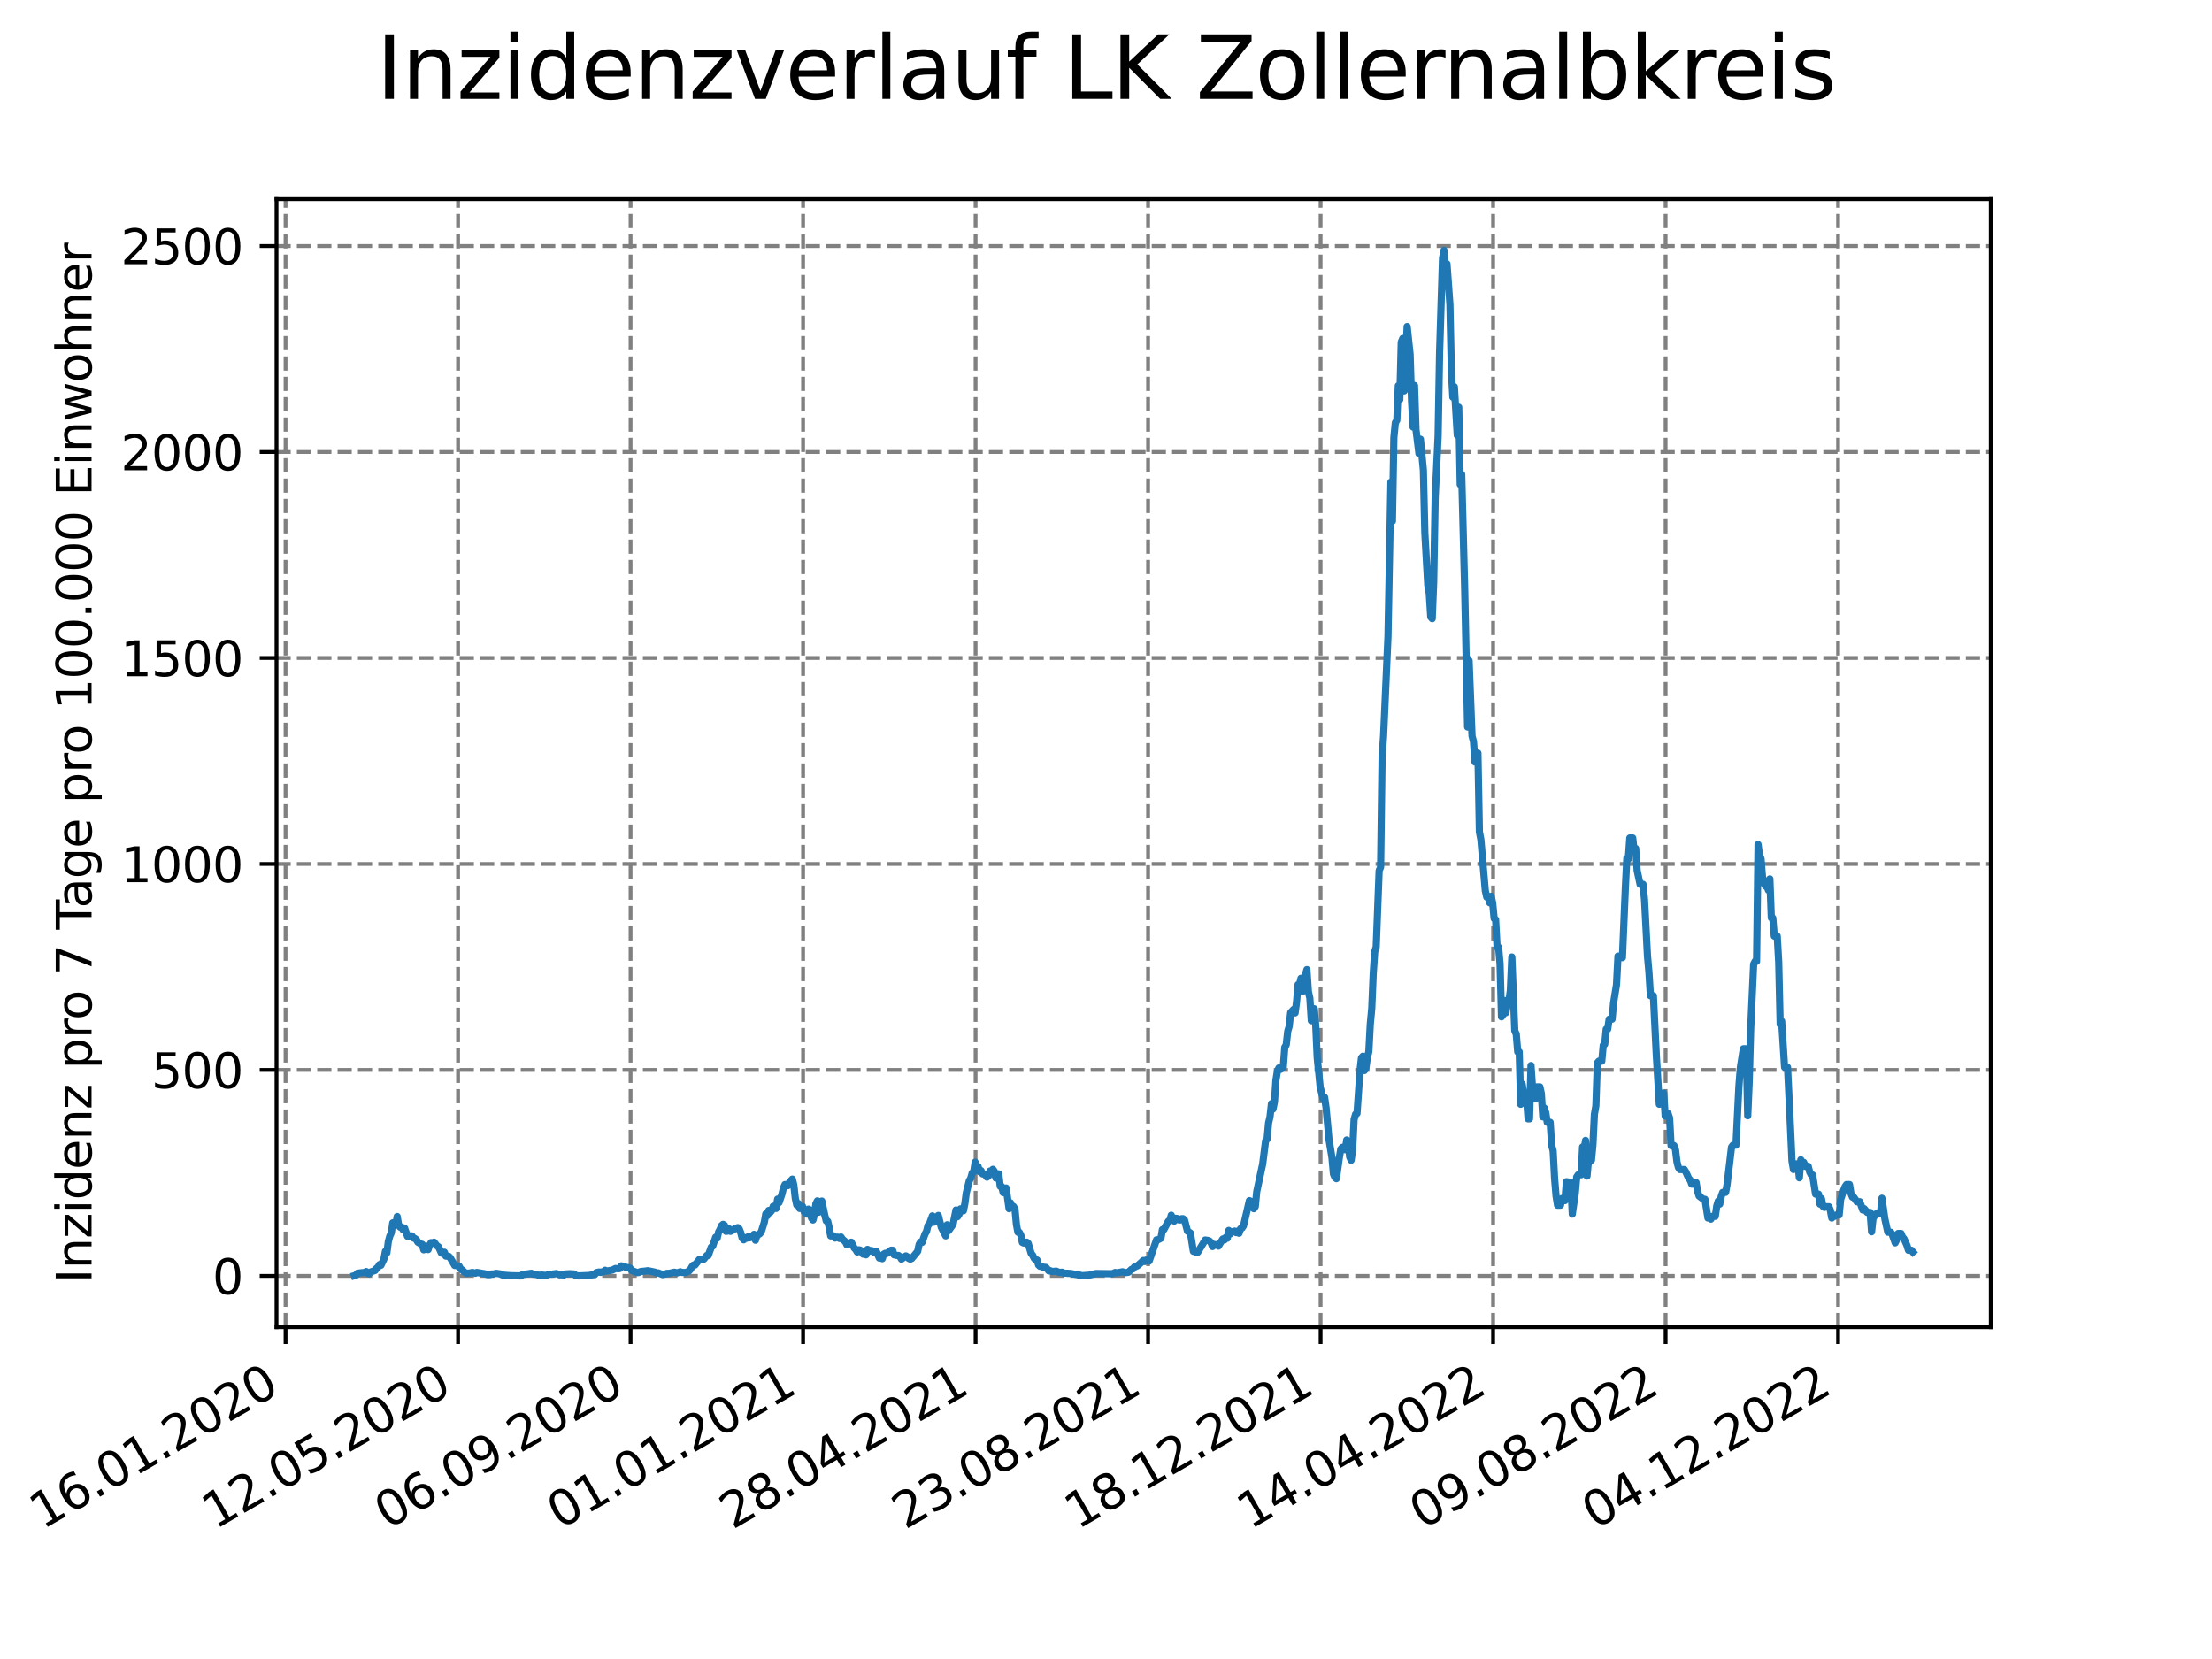 <?xml version="1.0" encoding="utf-8" standalone="no"?>
<!DOCTYPE svg PUBLIC "-//W3C//DTD SVG 1.1//EN"
  "http://www.w3.org/Graphics/SVG/1.1/DTD/svg11.dtd">
<svg xmlns:xlink="http://www.w3.org/1999/xlink" width="460.8pt" height="345.6pt" viewBox="0 0 460.8 345.6" xmlns="http://www.w3.org/2000/svg" version="1.1">
 <defs>
  <style type="text/css">*{stroke-linejoin: round; stroke-linecap: butt}</style>
 </defs>
 <g id="figure_1">
  <g id="patch_1">
   <path d="M 0 345.6 
L 460.8 345.6 
L 460.8 0 
L 0 0 
z
" style="fill: #ffffff"/>
  </g>
  <g id="axes_1">
   <g id="patch_2">
    <path d="M 57.6 276.48 
L 414.72 276.48 
L 414.72 41.472 
L 57.6 41.472 
z
" style="fill: #ffffff"/>
   </g>
   <g id="matplotlib.axis_1">
    <g id="xtick_1">
     <g id="line2d_1">
      <path d="M 59.486 276.48 
L 59.486 41.472 
" clip-path="url(#pe52526d957)" style="fill: none; stroke-dasharray: 2.96,1.28; stroke-dashoffset: 0; stroke: #808080; stroke-width: 0.8"/>
     </g>
     <g id="line2d_2">
      <defs>
       <path id="m3f86c10e25" d="M 0 0 
L 0 3.5 
" style="stroke: #000000; stroke-width: 0.8"/>
      </defs>
      <g>
       <use xlink:href="#m3f86c10e25" x="59.486" y="276.48" style="stroke: #000000; stroke-width: 0.8"/>
      </g>
     </g>
     <g id="text_1">
      <!-- 16.01.2020 -->
      <g transform="translate(8.861 318.689) rotate(-30) scale(0.1 -0.1)">
       <defs>
        <path id="DejaVuSans-31" d="M 794 531 
L 1825 531 
L 1825 4091 
L 703 3866 
L 703 4441 
L 1819 4666 
L 2450 4666 
L 2450 531 
L 3481 531 
L 3481 0 
L 794 0 
L 794 531 
z
" transform="scale(0.016)"/>
        <path id="DejaVuSans-36" d="M 2113 2584 
Q 1688 2584 1439 2293 
Q 1191 2003 1191 1497 
Q 1191 994 1439 701 
Q 1688 409 2113 409 
Q 2538 409 2786 701 
Q 3034 994 3034 1497 
Q 3034 2003 2786 2293 
Q 2538 2584 2113 2584 
z
M 3366 4563 
L 3366 3988 
Q 3128 4100 2886 4159 
Q 2644 4219 2406 4219 
Q 1781 4219 1451 3797 
Q 1122 3375 1075 2522 
Q 1259 2794 1537 2939 
Q 1816 3084 2150 3084 
Q 2853 3084 3261 2657 
Q 3669 2231 3669 1497 
Q 3669 778 3244 343 
Q 2819 -91 2113 -91 
Q 1303 -91 875 529 
Q 447 1150 447 2328 
Q 447 3434 972 4092 
Q 1497 4750 2381 4750 
Q 2619 4750 2861 4703 
Q 3103 4656 3366 4563 
z
" transform="scale(0.016)"/>
        <path id="DejaVuSans-2e" d="M 684 794 
L 1344 794 
L 1344 0 
L 684 0 
L 684 794 
z
" transform="scale(0.016)"/>
        <path id="DejaVuSans-30" d="M 2034 4250 
Q 1547 4250 1301 3770 
Q 1056 3291 1056 2328 
Q 1056 1369 1301 889 
Q 1547 409 2034 409 
Q 2525 409 2770 889 
Q 3016 1369 3016 2328 
Q 3016 3291 2770 3770 
Q 2525 4250 2034 4250 
z
M 2034 4750 
Q 2819 4750 3233 4129 
Q 3647 3509 3647 2328 
Q 3647 1150 3233 529 
Q 2819 -91 2034 -91 
Q 1250 -91 836 529 
Q 422 1150 422 2328 
Q 422 3509 836 4129 
Q 1250 4750 2034 4750 
z
" transform="scale(0.016)"/>
        <path id="DejaVuSans-32" d="M 1228 531 
L 3431 531 
L 3431 0 
L 469 0 
L 469 531 
Q 828 903 1448 1529 
Q 2069 2156 2228 2338 
Q 2531 2678 2651 2914 
Q 2772 3150 2772 3378 
Q 2772 3750 2511 3984 
Q 2250 4219 1831 4219 
Q 1534 4219 1204 4116 
Q 875 4013 500 3803 
L 500 4441 
Q 881 4594 1212 4672 
Q 1544 4750 1819 4750 
Q 2544 4750 2975 4387 
Q 3406 4025 3406 3419 
Q 3406 3131 3298 2873 
Q 3191 2616 2906 2266 
Q 2828 2175 2409 1742 
Q 1991 1309 1228 531 
z
" transform="scale(0.016)"/>
       </defs>
       <use xlink:href="#DejaVuSans-31"/>
       <use xlink:href="#DejaVuSans-36" x="63.623"/>
       <use xlink:href="#DejaVuSans-2e" x="127.246"/>
       <use xlink:href="#DejaVuSans-30" x="159.033"/>
       <use xlink:href="#DejaVuSans-31" x="222.656"/>
       <use xlink:href="#DejaVuSans-2e" x="286.279"/>
       <use xlink:href="#DejaVuSans-32" x="318.066"/>
       <use xlink:href="#DejaVuSans-30" x="381.689"/>
       <use xlink:href="#DejaVuSans-32" x="445.312"/>
       <use xlink:href="#DejaVuSans-30" x="508.936"/>
      </g>
     </g>
    </g>
    <g id="xtick_2">
     <g id="line2d_3">
      <path d="M 95.423 276.48 
L 95.423 41.472 
" clip-path="url(#pe52526d957)" style="fill: none; stroke-dasharray: 2.96,1.28; stroke-dashoffset: 0; stroke: #808080; stroke-width: 0.8"/>
     </g>
     <g id="line2d_4">
      <g>
       <use xlink:href="#m3f86c10e25" x="95.423" y="276.48" style="stroke: #000000; stroke-width: 0.8"/>
      </g>
     </g>
     <g id="text_2">
      <!-- 12.05.2020 -->
      <g transform="translate(44.797 318.689) rotate(-30) scale(0.1 -0.1)">
       <defs>
        <path id="DejaVuSans-35" d="M 691 4666 
L 3169 4666 
L 3169 4134 
L 1269 4134 
L 1269 2991 
Q 1406 3038 1543 3061 
Q 1681 3084 1819 3084 
Q 2600 3084 3056 2656 
Q 3513 2228 3513 1497 
Q 3513 744 3044 326 
Q 2575 -91 1722 -91 
Q 1428 -91 1123 -41 
Q 819 9 494 109 
L 494 744 
Q 775 591 1075 516 
Q 1375 441 1709 441 
Q 2250 441 2565 725 
Q 2881 1009 2881 1497 
Q 2881 1984 2565 2268 
Q 2250 2553 1709 2553 
Q 1456 2553 1204 2497 
Q 953 2441 691 2322 
L 691 4666 
z
" transform="scale(0.016)"/>
       </defs>
       <use xlink:href="#DejaVuSans-31"/>
       <use xlink:href="#DejaVuSans-32" x="63.623"/>
       <use xlink:href="#DejaVuSans-2e" x="127.246"/>
       <use xlink:href="#DejaVuSans-30" x="159.033"/>
       <use xlink:href="#DejaVuSans-35" x="222.656"/>
       <use xlink:href="#DejaVuSans-2e" x="286.279"/>
       <use xlink:href="#DejaVuSans-32" x="318.066"/>
       <use xlink:href="#DejaVuSans-30" x="381.689"/>
       <use xlink:href="#DejaVuSans-32" x="445.312"/>
       <use xlink:href="#DejaVuSans-30" x="508.936"/>
      </g>
     </g>
    </g>
    <g id="xtick_3">
     <g id="line2d_5">
      <path d="M 131.359 276.48 
L 131.359 41.472 
" clip-path="url(#pe52526d957)" style="fill: none; stroke-dasharray: 2.96,1.28; stroke-dashoffset: 0; stroke: #808080; stroke-width: 0.8"/>
     </g>
     <g id="line2d_6">
      <g>
       <use xlink:href="#m3f86c10e25" x="131.359" y="276.48" style="stroke: #000000; stroke-width: 0.8"/>
      </g>
     </g>
     <g id="text_3">
      <!-- 06.09.2020 -->
      <g transform="translate(80.734 318.689) rotate(-30) scale(0.1 -0.1)">
       <defs>
        <path id="DejaVuSans-39" d="M 703 97 
L 703 672 
Q 941 559 1184 500 
Q 1428 441 1663 441 
Q 2288 441 2617 861 
Q 2947 1281 2994 2138 
Q 2813 1869 2534 1725 
Q 2256 1581 1919 1581 
Q 1219 1581 811 2004 
Q 403 2428 403 3163 
Q 403 3881 828 4315 
Q 1253 4750 1959 4750 
Q 2769 4750 3195 4129 
Q 3622 3509 3622 2328 
Q 3622 1225 3098 567 
Q 2575 -91 1691 -91 
Q 1453 -91 1209 -44 
Q 966 3 703 97 
z
M 1959 2075 
Q 2384 2075 2632 2365 
Q 2881 2656 2881 3163 
Q 2881 3666 2632 3958 
Q 2384 4250 1959 4250 
Q 1534 4250 1286 3958 
Q 1038 3666 1038 3163 
Q 1038 2656 1286 2365 
Q 1534 2075 1959 2075 
z
" transform="scale(0.016)"/>
       </defs>
       <use xlink:href="#DejaVuSans-30"/>
       <use xlink:href="#DejaVuSans-36" x="63.623"/>
       <use xlink:href="#DejaVuSans-2e" x="127.246"/>
       <use xlink:href="#DejaVuSans-30" x="159.033"/>
       <use xlink:href="#DejaVuSans-39" x="222.656"/>
       <use xlink:href="#DejaVuSans-2e" x="286.279"/>
       <use xlink:href="#DejaVuSans-32" x="318.066"/>
       <use xlink:href="#DejaVuSans-30" x="381.689"/>
       <use xlink:href="#DejaVuSans-32" x="445.312"/>
       <use xlink:href="#DejaVuSans-30" x="508.936"/>
      </g>
     </g>
    </g>
    <g id="xtick_4">
     <g id="line2d_7">
      <path d="M 167.295 276.48 
L 167.295 41.472 
" clip-path="url(#pe52526d957)" style="fill: none; stroke-dasharray: 2.96,1.28; stroke-dashoffset: 0; stroke: #808080; stroke-width: 0.8"/>
     </g>
     <g id="line2d_8">
      <g>
       <use xlink:href="#m3f86c10e25" x="167.295" y="276.48" style="stroke: #000000; stroke-width: 0.8"/>
      </g>
     </g>
     <g id="text_4">
      <!-- 01.01.2021 -->
      <g transform="translate(116.67 318.689) rotate(-30) scale(0.1 -0.1)">
       <use xlink:href="#DejaVuSans-30"/>
       <use xlink:href="#DejaVuSans-31" x="63.623"/>
       <use xlink:href="#DejaVuSans-2e" x="127.246"/>
       <use xlink:href="#DejaVuSans-30" x="159.033"/>
       <use xlink:href="#DejaVuSans-31" x="222.656"/>
       <use xlink:href="#DejaVuSans-2e" x="286.279"/>
       <use xlink:href="#DejaVuSans-32" x="318.066"/>
       <use xlink:href="#DejaVuSans-30" x="381.689"/>
       <use xlink:href="#DejaVuSans-32" x="445.312"/>
       <use xlink:href="#DejaVuSans-31" x="508.936"/>
      </g>
     </g>
    </g>
    <g id="xtick_5">
     <g id="line2d_9">
      <path d="M 203.231 276.48 
L 203.231 41.472 
" clip-path="url(#pe52526d957)" style="fill: none; stroke-dasharray: 2.96,1.28; stroke-dashoffset: 0; stroke: #808080; stroke-width: 0.8"/>
     </g>
     <g id="line2d_10">
      <g>
       <use xlink:href="#m3f86c10e25" x="203.231" y="276.48" style="stroke: #000000; stroke-width: 0.8"/>
      </g>
     </g>
     <g id="text_5">
      <!-- 28.04.2021 -->
      <g transform="translate(152.606 318.689) rotate(-30) scale(0.1 -0.1)">
       <defs>
        <path id="DejaVuSans-38" d="M 2034 2216 
Q 1584 2216 1326 1975 
Q 1069 1734 1069 1313 
Q 1069 891 1326 650 
Q 1584 409 2034 409 
Q 2484 409 2743 651 
Q 3003 894 3003 1313 
Q 3003 1734 2745 1975 
Q 2488 2216 2034 2216 
z
M 1403 2484 
Q 997 2584 770 2862 
Q 544 3141 544 3541 
Q 544 4100 942 4425 
Q 1341 4750 2034 4750 
Q 2731 4750 3128 4425 
Q 3525 4100 3525 3541 
Q 3525 3141 3298 2862 
Q 3072 2584 2669 2484 
Q 3125 2378 3379 2068 
Q 3634 1759 3634 1313 
Q 3634 634 3220 271 
Q 2806 -91 2034 -91 
Q 1263 -91 848 271 
Q 434 634 434 1313 
Q 434 1759 690 2068 
Q 947 2378 1403 2484 
z
M 1172 3481 
Q 1172 3119 1398 2916 
Q 1625 2713 2034 2713 
Q 2441 2713 2670 2916 
Q 2900 3119 2900 3481 
Q 2900 3844 2670 4047 
Q 2441 4250 2034 4250 
Q 1625 4250 1398 4047 
Q 1172 3844 1172 3481 
z
" transform="scale(0.016)"/>
        <path id="DejaVuSans-34" d="M 2419 4116 
L 825 1625 
L 2419 1625 
L 2419 4116 
z
M 2253 4666 
L 3047 4666 
L 3047 1625 
L 3713 1625 
L 3713 1100 
L 3047 1100 
L 3047 0 
L 2419 0 
L 2419 1100 
L 313 1100 
L 313 1709 
L 2253 4666 
z
" transform="scale(0.016)"/>
       </defs>
       <use xlink:href="#DejaVuSans-32"/>
       <use xlink:href="#DejaVuSans-38" x="63.623"/>
       <use xlink:href="#DejaVuSans-2e" x="127.246"/>
       <use xlink:href="#DejaVuSans-30" x="159.033"/>
       <use xlink:href="#DejaVuSans-34" x="222.656"/>
       <use xlink:href="#DejaVuSans-2e" x="286.279"/>
       <use xlink:href="#DejaVuSans-32" x="318.066"/>
       <use xlink:href="#DejaVuSans-30" x="381.689"/>
       <use xlink:href="#DejaVuSans-32" x="445.312"/>
       <use xlink:href="#DejaVuSans-31" x="508.936"/>
      </g>
     </g>
    </g>
    <g id="xtick_6">
     <g id="line2d_11">
      <path d="M 239.167 276.48 
L 239.167 41.472 
" clip-path="url(#pe52526d957)" style="fill: none; stroke-dasharray: 2.96,1.28; stroke-dashoffset: 0; stroke: #808080; stroke-width: 0.8"/>
     </g>
     <g id="line2d_12">
      <g>
       <use xlink:href="#m3f86c10e25" x="239.167" y="276.48" style="stroke: #000000; stroke-width: 0.8"/>
      </g>
     </g>
     <g id="text_6">
      <!-- 23.08.2021 -->
      <g transform="translate(188.542 318.689) rotate(-30) scale(0.1 -0.1)">
       <defs>
        <path id="DejaVuSans-33" d="M 2597 2516 
Q 3050 2419 3304 2112 
Q 3559 1806 3559 1356 
Q 3559 666 3084 287 
Q 2609 -91 1734 -91 
Q 1441 -91 1130 -33 
Q 819 25 488 141 
L 488 750 
Q 750 597 1062 519 
Q 1375 441 1716 441 
Q 2309 441 2620 675 
Q 2931 909 2931 1356 
Q 2931 1769 2642 2001 
Q 2353 2234 1838 2234 
L 1294 2234 
L 1294 2753 
L 1863 2753 
Q 2328 2753 2575 2939 
Q 2822 3125 2822 3475 
Q 2822 3834 2567 4026 
Q 2313 4219 1838 4219 
Q 1578 4219 1281 4162 
Q 984 4106 628 3988 
L 628 4550 
Q 988 4650 1302 4700 
Q 1616 4750 1894 4750 
Q 2613 4750 3031 4423 
Q 3450 4097 3450 3541 
Q 3450 3153 3228 2886 
Q 3006 2619 2597 2516 
z
" transform="scale(0.016)"/>
       </defs>
       <use xlink:href="#DejaVuSans-32"/>
       <use xlink:href="#DejaVuSans-33" x="63.623"/>
       <use xlink:href="#DejaVuSans-2e" x="127.246"/>
       <use xlink:href="#DejaVuSans-30" x="159.033"/>
       <use xlink:href="#DejaVuSans-38" x="222.656"/>
       <use xlink:href="#DejaVuSans-2e" x="286.279"/>
       <use xlink:href="#DejaVuSans-32" x="318.066"/>
       <use xlink:href="#DejaVuSans-30" x="381.689"/>
       <use xlink:href="#DejaVuSans-32" x="445.312"/>
       <use xlink:href="#DejaVuSans-31" x="508.936"/>
      </g>
     </g>
    </g>
    <g id="xtick_7">
     <g id="line2d_13">
      <path d="M 275.104 276.48 
L 275.104 41.472 
" clip-path="url(#pe52526d957)" style="fill: none; stroke-dasharray: 2.96,1.28; stroke-dashoffset: 0; stroke: #808080; stroke-width: 0.8"/>
     </g>
     <g id="line2d_14">
      <g>
       <use xlink:href="#m3f86c10e25" x="275.104" y="276.48" style="stroke: #000000; stroke-width: 0.8"/>
      </g>
     </g>
     <g id="text_7">
      <!-- 18.12.2021 -->
      <g transform="translate(224.478 318.689) rotate(-30) scale(0.1 -0.1)">
       <use xlink:href="#DejaVuSans-31"/>
       <use xlink:href="#DejaVuSans-38" x="63.623"/>
       <use xlink:href="#DejaVuSans-2e" x="127.246"/>
       <use xlink:href="#DejaVuSans-31" x="159.033"/>
       <use xlink:href="#DejaVuSans-32" x="222.656"/>
       <use xlink:href="#DejaVuSans-2e" x="286.279"/>
       <use xlink:href="#DejaVuSans-32" x="318.066"/>
       <use xlink:href="#DejaVuSans-30" x="381.689"/>
       <use xlink:href="#DejaVuSans-32" x="445.312"/>
       <use xlink:href="#DejaVuSans-31" x="508.936"/>
      </g>
     </g>
    </g>
    <g id="xtick_8">
     <g id="line2d_15">
      <path d="M 311.04 276.48 
L 311.04 41.472 
" clip-path="url(#pe52526d957)" style="fill: none; stroke-dasharray: 2.96,1.28; stroke-dashoffset: 0; stroke: #808080; stroke-width: 0.8"/>
     </g>
     <g id="line2d_16">
      <g>
       <use xlink:href="#m3f86c10e25" x="311.04" y="276.48" style="stroke: #000000; stroke-width: 0.8"/>
      </g>
     </g>
     <g id="text_8">
      <!-- 14.04.2022 -->
      <g transform="translate(260.415 318.689) rotate(-30) scale(0.1 -0.1)">
       <use xlink:href="#DejaVuSans-31"/>
       <use xlink:href="#DejaVuSans-34" x="63.623"/>
       <use xlink:href="#DejaVuSans-2e" x="127.246"/>
       <use xlink:href="#DejaVuSans-30" x="159.033"/>
       <use xlink:href="#DejaVuSans-34" x="222.656"/>
       <use xlink:href="#DejaVuSans-2e" x="286.279"/>
       <use xlink:href="#DejaVuSans-32" x="318.066"/>
       <use xlink:href="#DejaVuSans-30" x="381.689"/>
       <use xlink:href="#DejaVuSans-32" x="445.312"/>
       <use xlink:href="#DejaVuSans-32" x="508.936"/>
      </g>
     </g>
    </g>
    <g id="xtick_9">
     <g id="line2d_17">
      <path d="M 346.976 276.48 
L 346.976 41.472 
" clip-path="url(#pe52526d957)" style="fill: none; stroke-dasharray: 2.96,1.28; stroke-dashoffset: 0; stroke: #808080; stroke-width: 0.8"/>
     </g>
     <g id="line2d_18">
      <g>
       <use xlink:href="#m3f86c10e25" x="346.976" y="276.48" style="stroke: #000000; stroke-width: 0.8"/>
      </g>
     </g>
     <g id="text_9">
      <!-- 09.08.2022 -->
      <g transform="translate(296.351 318.689) rotate(-30) scale(0.1 -0.1)">
       <use xlink:href="#DejaVuSans-30"/>
       <use xlink:href="#DejaVuSans-39" x="63.623"/>
       <use xlink:href="#DejaVuSans-2e" x="127.246"/>
       <use xlink:href="#DejaVuSans-30" x="159.033"/>
       <use xlink:href="#DejaVuSans-38" x="222.656"/>
       <use xlink:href="#DejaVuSans-2e" x="286.279"/>
       <use xlink:href="#DejaVuSans-32" x="318.066"/>
       <use xlink:href="#DejaVuSans-30" x="381.689"/>
       <use xlink:href="#DejaVuSans-32" x="445.312"/>
       <use xlink:href="#DejaVuSans-32" x="508.936"/>
      </g>
     </g>
    </g>
    <g id="xtick_10">
     <g id="line2d_19">
      <path d="M 382.912 276.48 
L 382.912 41.472 
" clip-path="url(#pe52526d957)" style="fill: none; stroke-dasharray: 2.96,1.28; stroke-dashoffset: 0; stroke: #808080; stroke-width: 0.8"/>
     </g>
     <g id="line2d_20">
      <g>
       <use xlink:href="#m3f86c10e25" x="382.912" y="276.48" style="stroke: #000000; stroke-width: 0.8"/>
      </g>
     </g>
     <g id="text_10">
      <!-- 04.12.2022 -->
      <g transform="translate(332.287 318.689) rotate(-30) scale(0.1 -0.1)">
       <use xlink:href="#DejaVuSans-30"/>
       <use xlink:href="#DejaVuSans-34" x="63.623"/>
       <use xlink:href="#DejaVuSans-2e" x="127.246"/>
       <use xlink:href="#DejaVuSans-31" x="159.033"/>
       <use xlink:href="#DejaVuSans-32" x="222.656"/>
       <use xlink:href="#DejaVuSans-2e" x="286.279"/>
       <use xlink:href="#DejaVuSans-32" x="318.066"/>
       <use xlink:href="#DejaVuSans-30" x="381.689"/>
       <use xlink:href="#DejaVuSans-32" x="445.312"/>
       <use xlink:href="#DejaVuSans-32" x="508.936"/>
      </g>
     </g>
    </g>
   </g>
   <g id="matplotlib.axis_2">
    <g id="ytick_1">
     <g id="line2d_21">
      <path d="M 57.6 265.798 
L 414.72 265.798 
" clip-path="url(#pe52526d957)" style="fill: none; stroke-dasharray: 2.96,1.28; stroke-dashoffset: 0; stroke: #808080; stroke-width: 0.8"/>
     </g>
     <g id="line2d_22">
      <defs>
       <path id="m50f52e5dc2" d="M 0 0 
L -3.5 0 
" style="stroke: #000000; stroke-width: 0.8"/>
      </defs>
      <g>
       <use xlink:href="#m50f52e5dc2" x="57.6" y="265.798" style="stroke: #000000; stroke-width: 0.8"/>
      </g>
     </g>
     <g id="text_11">
      <!-- 0 -->
      <g transform="translate(44.237 269.597) scale(0.1 -0.1)">
       <use xlink:href="#DejaVuSans-30"/>
      </g>
     </g>
    </g>
    <g id="ytick_2">
     <g id="line2d_23">
      <path d="M 57.6 222.887 
L 414.72 222.887 
" clip-path="url(#pe52526d957)" style="fill: none; stroke-dasharray: 2.96,1.28; stroke-dashoffset: 0; stroke: #808080; stroke-width: 0.8"/>
     </g>
     <g id="line2d_24">
      <g>
       <use xlink:href="#m50f52e5dc2" x="57.6" y="222.887" style="stroke: #000000; stroke-width: 0.8"/>
      </g>
     </g>
     <g id="text_12">
      <!-- 500 -->
      <g transform="translate(31.512 226.686) scale(0.1 -0.1)">
       <use xlink:href="#DejaVuSans-35"/>
       <use xlink:href="#DejaVuSans-30" x="63.623"/>
       <use xlink:href="#DejaVuSans-30" x="127.246"/>
      </g>
     </g>
    </g>
    <g id="ytick_3">
     <g id="line2d_25">
      <path d="M 57.6 179.976 
L 414.72 179.976 
" clip-path="url(#pe52526d957)" style="fill: none; stroke-dasharray: 2.96,1.28; stroke-dashoffset: 0; stroke: #808080; stroke-width: 0.8"/>
     </g>
     <g id="line2d_26">
      <g>
       <use xlink:href="#m50f52e5dc2" x="57.6" y="179.976" style="stroke: #000000; stroke-width: 0.8"/>
      </g>
     </g>
     <g id="text_13">
      <!-- 1000 -->
      <g transform="translate(25.15 183.776) scale(0.1 -0.1)">
       <use xlink:href="#DejaVuSans-31"/>
       <use xlink:href="#DejaVuSans-30" x="63.623"/>
       <use xlink:href="#DejaVuSans-30" x="127.246"/>
       <use xlink:href="#DejaVuSans-30" x="190.869"/>
      </g>
     </g>
    </g>
    <g id="ytick_4">
     <g id="line2d_27">
      <path d="M 57.6 137.066 
L 414.72 137.066 
" clip-path="url(#pe52526d957)" style="fill: none; stroke-dasharray: 2.96,1.28; stroke-dashoffset: 0; stroke: #808080; stroke-width: 0.8"/>
     </g>
     <g id="line2d_28">
      <g>
       <use xlink:href="#m50f52e5dc2" x="57.6" y="137.066" style="stroke: #000000; stroke-width: 0.8"/>
      </g>
     </g>
     <g id="text_14">
      <!-- 1500 -->
      <g transform="translate(25.15 140.865) scale(0.1 -0.1)">
       <use xlink:href="#DejaVuSans-31"/>
       <use xlink:href="#DejaVuSans-35" x="63.623"/>
       <use xlink:href="#DejaVuSans-30" x="127.246"/>
       <use xlink:href="#DejaVuSans-30" x="190.869"/>
      </g>
     </g>
    </g>
    <g id="ytick_5">
     <g id="line2d_29">
      <path d="M 57.6 94.155 
L 414.72 94.155 
" clip-path="url(#pe52526d957)" style="fill: none; stroke-dasharray: 2.96,1.28; stroke-dashoffset: 0; stroke: #808080; stroke-width: 0.8"/>
     </g>
     <g id="line2d_30">
      <g>
       <use xlink:href="#m50f52e5dc2" x="57.6" y="94.155" style="stroke: #000000; stroke-width: 0.8"/>
      </g>
     </g>
     <g id="text_15">
      <!-- 2000 -->
      <g transform="translate(25.15 97.954) scale(0.1 -0.1)">
       <use xlink:href="#DejaVuSans-32"/>
       <use xlink:href="#DejaVuSans-30" x="63.623"/>
       <use xlink:href="#DejaVuSans-30" x="127.246"/>
       <use xlink:href="#DejaVuSans-30" x="190.869"/>
      </g>
     </g>
    </g>
    <g id="ytick_6">
     <g id="line2d_31">
      <path d="M 57.6 51.244 
L 414.72 51.244 
" clip-path="url(#pe52526d957)" style="fill: none; stroke-dasharray: 2.96,1.28; stroke-dashoffset: 0; stroke: #808080; stroke-width: 0.8"/>
     </g>
     <g id="line2d_32">
      <g>
       <use xlink:href="#m50f52e5dc2" x="57.6" y="51.244" style="stroke: #000000; stroke-width: 0.8"/>
      </g>
     </g>
     <g id="text_16">
      <!-- 2500 -->
      <g transform="translate(25.15 55.044) scale(0.1 -0.1)">
       <use xlink:href="#DejaVuSans-32"/>
       <use xlink:href="#DejaVuSans-35" x="63.623"/>
       <use xlink:href="#DejaVuSans-30" x="127.246"/>
       <use xlink:href="#DejaVuSans-30" x="190.869"/>
      </g>
     </g>
    </g>
    <g id="text_17">
     <!-- Inzidenz pro 7 Tage pro 100.000 Einwohner -->
     <g transform="translate(19.07 267.301) rotate(-90) scale(0.1 -0.1)">
      <defs>
       <path id="DejaVuSans-49" d="M 628 4666 
L 1259 4666 
L 1259 0 
L 628 0 
L 628 4666 
z
" transform="scale(0.016)"/>
       <path id="DejaVuSans-6e" d="M 3513 2113 
L 3513 0 
L 2938 0 
L 2938 2094 
Q 2938 2591 2744 2837 
Q 2550 3084 2163 3084 
Q 1697 3084 1428 2787 
Q 1159 2491 1159 1978 
L 1159 0 
L 581 0 
L 581 3500 
L 1159 3500 
L 1159 2956 
Q 1366 3272 1645 3428 
Q 1925 3584 2291 3584 
Q 2894 3584 3203 3211 
Q 3513 2838 3513 2113 
z
" transform="scale(0.016)"/>
       <path id="DejaVuSans-7a" d="M 353 3500 
L 3084 3500 
L 3084 2975 
L 922 459 
L 3084 459 
L 3084 0 
L 275 0 
L 275 525 
L 2438 3041 
L 353 3041 
L 353 3500 
z
" transform="scale(0.016)"/>
       <path id="DejaVuSans-69" d="M 603 3500 
L 1178 3500 
L 1178 0 
L 603 0 
L 603 3500 
z
M 603 4863 
L 1178 4863 
L 1178 4134 
L 603 4134 
L 603 4863 
z
" transform="scale(0.016)"/>
       <path id="DejaVuSans-64" d="M 2906 2969 
L 2906 4863 
L 3481 4863 
L 3481 0 
L 2906 0 
L 2906 525 
Q 2725 213 2448 61 
Q 2172 -91 1784 -91 
Q 1150 -91 751 415 
Q 353 922 353 1747 
Q 353 2572 751 3078 
Q 1150 3584 1784 3584 
Q 2172 3584 2448 3432 
Q 2725 3281 2906 2969 
z
M 947 1747 
Q 947 1113 1208 752 
Q 1469 391 1925 391 
Q 2381 391 2643 752 
Q 2906 1113 2906 1747 
Q 2906 2381 2643 2742 
Q 2381 3103 1925 3103 
Q 1469 3103 1208 2742 
Q 947 2381 947 1747 
z
" transform="scale(0.016)"/>
       <path id="DejaVuSans-65" d="M 3597 1894 
L 3597 1613 
L 953 1613 
Q 991 1019 1311 708 
Q 1631 397 2203 397 
Q 2534 397 2845 478 
Q 3156 559 3463 722 
L 3463 178 
Q 3153 47 2828 -22 
Q 2503 -91 2169 -91 
Q 1331 -91 842 396 
Q 353 884 353 1716 
Q 353 2575 817 3079 
Q 1281 3584 2069 3584 
Q 2775 3584 3186 3129 
Q 3597 2675 3597 1894 
z
M 3022 2063 
Q 3016 2534 2758 2815 
Q 2500 3097 2075 3097 
Q 1594 3097 1305 2825 
Q 1016 2553 972 2059 
L 3022 2063 
z
" transform="scale(0.016)"/>
       <path id="DejaVuSans-20" transform="scale(0.016)"/>
       <path id="DejaVuSans-70" d="M 1159 525 
L 1159 -1331 
L 581 -1331 
L 581 3500 
L 1159 3500 
L 1159 2969 
Q 1341 3281 1617 3432 
Q 1894 3584 2278 3584 
Q 2916 3584 3314 3078 
Q 3713 2572 3713 1747 
Q 3713 922 3314 415 
Q 2916 -91 2278 -91 
Q 1894 -91 1617 61 
Q 1341 213 1159 525 
z
M 3116 1747 
Q 3116 2381 2855 2742 
Q 2594 3103 2138 3103 
Q 1681 3103 1420 2742 
Q 1159 2381 1159 1747 
Q 1159 1113 1420 752 
Q 1681 391 2138 391 
Q 2594 391 2855 752 
Q 3116 1113 3116 1747 
z
" transform="scale(0.016)"/>
       <path id="DejaVuSans-72" d="M 2631 2963 
Q 2534 3019 2420 3045 
Q 2306 3072 2169 3072 
Q 1681 3072 1420 2755 
Q 1159 2438 1159 1844 
L 1159 0 
L 581 0 
L 581 3500 
L 1159 3500 
L 1159 2956 
Q 1341 3275 1631 3429 
Q 1922 3584 2338 3584 
Q 2397 3584 2469 3576 
Q 2541 3569 2628 3553 
L 2631 2963 
z
" transform="scale(0.016)"/>
       <path id="DejaVuSans-6f" d="M 1959 3097 
Q 1497 3097 1228 2736 
Q 959 2375 959 1747 
Q 959 1119 1226 758 
Q 1494 397 1959 397 
Q 2419 397 2687 759 
Q 2956 1122 2956 1747 
Q 2956 2369 2687 2733 
Q 2419 3097 1959 3097 
z
M 1959 3584 
Q 2709 3584 3137 3096 
Q 3566 2609 3566 1747 
Q 3566 888 3137 398 
Q 2709 -91 1959 -91 
Q 1206 -91 779 398 
Q 353 888 353 1747 
Q 353 2609 779 3096 
Q 1206 3584 1959 3584 
z
" transform="scale(0.016)"/>
       <path id="DejaVuSans-37" d="M 525 4666 
L 3525 4666 
L 3525 4397 
L 1831 0 
L 1172 0 
L 2766 4134 
L 525 4134 
L 525 4666 
z
" transform="scale(0.016)"/>
       <path id="DejaVuSans-54" d="M -19 4666 
L 3928 4666 
L 3928 4134 
L 2272 4134 
L 2272 0 
L 1638 0 
L 1638 4134 
L -19 4134 
L -19 4666 
z
" transform="scale(0.016)"/>
       <path id="DejaVuSans-61" d="M 2194 1759 
Q 1497 1759 1228 1600 
Q 959 1441 959 1056 
Q 959 750 1161 570 
Q 1363 391 1709 391 
Q 2188 391 2477 730 
Q 2766 1069 2766 1631 
L 2766 1759 
L 2194 1759 
z
M 3341 1997 
L 3341 0 
L 2766 0 
L 2766 531 
Q 2569 213 2275 61 
Q 1981 -91 1556 -91 
Q 1019 -91 701 211 
Q 384 513 384 1019 
Q 384 1609 779 1909 
Q 1175 2209 1959 2209 
L 2766 2209 
L 2766 2266 
Q 2766 2663 2505 2880 
Q 2244 3097 1772 3097 
Q 1472 3097 1187 3025 
Q 903 2953 641 2809 
L 641 3341 
Q 956 3463 1253 3523 
Q 1550 3584 1831 3584 
Q 2591 3584 2966 3190 
Q 3341 2797 3341 1997 
z
" transform="scale(0.016)"/>
       <path id="DejaVuSans-67" d="M 2906 1791 
Q 2906 2416 2648 2759 
Q 2391 3103 1925 3103 
Q 1463 3103 1205 2759 
Q 947 2416 947 1791 
Q 947 1169 1205 825 
Q 1463 481 1925 481 
Q 2391 481 2648 825 
Q 2906 1169 2906 1791 
z
M 3481 434 
Q 3481 -459 3084 -895 
Q 2688 -1331 1869 -1331 
Q 1566 -1331 1297 -1286 
Q 1028 -1241 775 -1147 
L 775 -588 
Q 1028 -725 1275 -790 
Q 1522 -856 1778 -856 
Q 2344 -856 2625 -561 
Q 2906 -266 2906 331 
L 2906 616 
Q 2728 306 2450 153 
Q 2172 0 1784 0 
Q 1141 0 747 490 
Q 353 981 353 1791 
Q 353 2603 747 3093 
Q 1141 3584 1784 3584 
Q 2172 3584 2450 3431 
Q 2728 3278 2906 2969 
L 2906 3500 
L 3481 3500 
L 3481 434 
z
" transform="scale(0.016)"/>
       <path id="DejaVuSans-45" d="M 628 4666 
L 3578 4666 
L 3578 4134 
L 1259 4134 
L 1259 2753 
L 3481 2753 
L 3481 2222 
L 1259 2222 
L 1259 531 
L 3634 531 
L 3634 0 
L 628 0 
L 628 4666 
z
" transform="scale(0.016)"/>
       <path id="DejaVuSans-77" d="M 269 3500 
L 844 3500 
L 1563 769 
L 2278 3500 
L 2956 3500 
L 3675 769 
L 4391 3500 
L 4966 3500 
L 4050 0 
L 3372 0 
L 2619 2869 
L 1863 0 
L 1184 0 
L 269 3500 
z
" transform="scale(0.016)"/>
       <path id="DejaVuSans-68" d="M 3513 2113 
L 3513 0 
L 2938 0 
L 2938 2094 
Q 2938 2591 2744 2837 
Q 2550 3084 2163 3084 
Q 1697 3084 1428 2787 
Q 1159 2491 1159 1978 
L 1159 0 
L 581 0 
L 581 4863 
L 1159 4863 
L 1159 2956 
Q 1366 3272 1645 3428 
Q 1925 3584 2291 3584 
Q 2894 3584 3203 3211 
Q 3513 2838 3513 2113 
z
" transform="scale(0.016)"/>
      </defs>
      <use xlink:href="#DejaVuSans-49"/>
      <use xlink:href="#DejaVuSans-6e" x="29.492"/>
      <use xlink:href="#DejaVuSans-7a" x="92.871"/>
      <use xlink:href="#DejaVuSans-69" x="145.361"/>
      <use xlink:href="#DejaVuSans-64" x="173.145"/>
      <use xlink:href="#DejaVuSans-65" x="236.621"/>
      <use xlink:href="#DejaVuSans-6e" x="298.145"/>
      <use xlink:href="#DejaVuSans-7a" x="361.523"/>
      <use xlink:href="#DejaVuSans-20" x="414.014"/>
      <use xlink:href="#DejaVuSans-70" x="445.801"/>
      <use xlink:href="#DejaVuSans-72" x="509.277"/>
      <use xlink:href="#DejaVuSans-6f" x="548.141"/>
      <use xlink:href="#DejaVuSans-20" x="609.322"/>
      <use xlink:href="#DejaVuSans-37" x="641.109"/>
      <use xlink:href="#DejaVuSans-20" x="704.732"/>
      <use xlink:href="#DejaVuSans-54" x="736.52"/>
      <use xlink:href="#DejaVuSans-61" x="781.104"/>
      <use xlink:href="#DejaVuSans-67" x="842.383"/>
      <use xlink:href="#DejaVuSans-65" x="905.859"/>
      <use xlink:href="#DejaVuSans-20" x="967.383"/>
      <use xlink:href="#DejaVuSans-70" x="999.17"/>
      <use xlink:href="#DejaVuSans-72" x="1062.646"/>
      <use xlink:href="#DejaVuSans-6f" x="1101.51"/>
      <use xlink:href="#DejaVuSans-20" x="1162.691"/>
      <use xlink:href="#DejaVuSans-31" x="1194.479"/>
      <use xlink:href="#DejaVuSans-30" x="1258.102"/>
      <use xlink:href="#DejaVuSans-30" x="1321.725"/>
      <use xlink:href="#DejaVuSans-2e" x="1385.348"/>
      <use xlink:href="#DejaVuSans-30" x="1417.135"/>
      <use xlink:href="#DejaVuSans-30" x="1480.758"/>
      <use xlink:href="#DejaVuSans-30" x="1544.381"/>
      <use xlink:href="#DejaVuSans-20" x="1608.004"/>
      <use xlink:href="#DejaVuSans-45" x="1639.791"/>
      <use xlink:href="#DejaVuSans-69" x="1702.975"/>
      <use xlink:href="#DejaVuSans-6e" x="1730.758"/>
      <use xlink:href="#DejaVuSans-77" x="1794.137"/>
      <use xlink:href="#DejaVuSans-6f" x="1875.924"/>
      <use xlink:href="#DejaVuSans-68" x="1937.105"/>
      <use xlink:href="#DejaVuSans-6e" x="2000.484"/>
      <use xlink:href="#DejaVuSans-65" x="2063.863"/>
      <use xlink:href="#DejaVuSans-72" x="2125.387"/>
     </g>
    </g>
   </g>
   <g id="line2d_33">
    <path d="M 73.833 265.752 
L 74.14 265.662 
L 74.447 265.254 
L 75.061 265.163 
L 75.983 265.073 
L 76.29 264.891 
L 76.597 265.254 
L 76.904 265.345 
L 77.211 264.982 
L 78.133 264.665 
L 78.44 264.212 
L 78.747 263.985 
L 79.054 263.441 
L 79.361 263.577 
L 79.976 262.308 
L 80.283 260.677 
L 80.59 260.994 
L 80.897 258.637 
L 81.204 257.504 
L 81.511 256.824 
L 81.819 254.739 
L 82.126 255.102 
L 82.433 255.193 
L 82.74 253.425 
L 83.047 255.238 
L 83.354 255.646 
L 83.661 255.601 
L 83.969 256.19 
L 84.276 255.827 
L 84.89 257.549 
L 85.197 257.413 
L 85.504 257.549 
L 85.811 257.459 
L 86.119 257.912 
L 86.426 258.003 
L 86.733 258.229 
L 87.04 258.773 
L 87.654 259.136 
L 87.961 259.226 
L 88.269 260.359 
L 88.576 259.589 
L 88.883 259.815 
L 89.19 260.314 
L 89.497 259.362 
L 89.804 258.864 
L 90.112 258.954 
L 90.419 258.773 
L 91.033 259.544 
L 91.34 259.725 
L 91.954 261.039 
L 92.262 261.13 
L 92.569 260.858 
L 92.876 261.674 
L 93.49 261.719 
L 93.797 262.036 
L 94.719 263.622 
L 95.026 263.622 
L 95.333 263.758 
L 95.64 263.758 
L 95.947 264.348 
L 96.254 264.529 
L 96.869 265.118 
L 97.176 265.254 
L 97.79 265.209 
L 98.404 265.073 
L 99.019 265.254 
L 99.326 265.073 
L 101.169 265.39 
L 101.476 265.526 
L 102.09 265.526 
L 102.397 265.39 
L 102.705 265.435 
L 103.319 265.254 
L 104.24 265.39 
L 104.547 265.571 
L 105.162 265.662 
L 106.39 265.752 
L 108.54 265.798 
L 108.848 265.526 
L 110.69 265.254 
L 110.998 265.435 
L 111.612 265.481 
L 112.226 265.662 
L 112.84 265.617 
L 113.762 265.707 
L 114.376 265.435 
L 114.99 265.435 
L 115.605 265.345 
L 115.912 265.299 
L 116.526 265.571 
L 117.14 265.571 
L 117.448 265.617 
L 117.755 265.39 
L 118.676 265.345 
L 119.598 265.39 
L 119.905 265.707 
L 120.519 265.798 
L 122.669 265.707 
L 123.591 265.526 
L 123.898 265.526 
L 124.205 265.118 
L 124.819 264.982 
L 125.126 265.073 
L 125.433 264.937 
L 125.741 264.937 
L 126.048 264.619 
L 126.355 264.801 
L 127.583 264.574 
L 128.198 264.257 
L 128.812 264.302 
L 129.119 264.257 
L 129.426 263.713 
L 130.041 263.804 
L 130.348 264.03 
L 130.962 264.076 
L 131.269 264.212 
L 131.576 264.665 
L 132.805 265.118 
L 133.112 265.073 
L 133.419 264.891 
L 134.341 264.801 
L 134.955 264.71 
L 136.491 265.027 
L 136.798 265.209 
L 137.105 265.163 
L 138.026 265.526 
L 138.641 265.39 
L 138.948 265.254 
L 139.255 265.299 
L 140.484 265.027 
L 141.098 265.163 
L 141.712 264.937 
L 142.019 265.073 
L 142.634 265.073 
L 142.941 265.073 
L 143.555 264.755 
L 143.862 264.393 
L 144.169 263.849 
L 144.477 263.532 
L 144.784 263.532 
L 145.705 262.353 
L 146.012 262.444 
L 146.319 262.308 
L 146.627 262.308 
L 147.241 261.538 
L 147.548 261.538 
L 148.162 259.815 
L 148.469 259.589 
L 149.084 257.731 
L 149.391 257.957 
L 149.698 256.643 
L 150.005 256.099 
L 150.312 255.329 
L 150.62 255.057 
L 150.927 255.238 
L 151.234 256.507 
L 151.541 256.462 
L 151.848 255.963 
L 152.155 256.507 
L 152.462 256.371 
L 153.077 255.963 
L 153.691 255.737 
L 153.998 256.008 
L 154.305 256.779 
L 154.612 257.912 
L 154.92 258.275 
L 155.227 257.821 
L 155.534 257.957 
L 155.841 257.64 
L 156.148 257.867 
L 156.455 257.64 
L 156.762 257.776 
L 157.07 257.141 
L 157.377 258.365 
L 157.684 257.368 
L 158.298 257.006 
L 158.605 256.552 
L 159.22 254.604 
L 159.527 252.881 
L 159.834 253.244 
L 160.141 252.156 
L 160.448 252.564 
L 160.755 252.201 
L 161.063 251.295 
L 161.677 251.748 
L 161.984 249.799 
L 162.291 250.525 
L 162.905 248.712 
L 163.213 247.443 
L 163.52 246.763 
L 163.827 246.944 
L 164.134 246.99 
L 164.441 246.31 
L 165.055 245.63 
L 165.363 246.854 
L 165.67 249.618 
L 165.977 251.023 
L 166.284 250.706 
L 166.591 251.748 
L 167.205 251.34 
L 167.513 252.428 
L 168.127 252.927 
L 168.434 251.884 
L 168.741 252.066 
L 169.048 253.742 
L 169.355 254.15 
L 169.663 253.017 
L 169.97 250.751 
L 170.277 250.162 
L 170.584 252.519 
L 171.198 250.207 
L 171.813 253.153 
L 172.12 254.332 
L 172.427 254.422 
L 172.734 255.691 
L 173.041 257.459 
L 173.656 257.459 
L 173.963 257.912 
L 174.27 257.731 
L 174.577 257.731 
L 174.884 258.003 
L 175.191 257.685 
L 175.498 258.139 
L 176.113 258.682 
L 176.42 259.317 
L 177.034 259 
L 177.341 258.773 
L 177.956 259.997 
L 178.263 260.269 
L 178.57 260.812 
L 178.877 260.359 
L 179.184 260.405 
L 179.798 261.266 
L 180.106 261.175 
L 180.413 261.402 
L 180.72 260.269 
L 181.027 260.677 
L 181.334 260.495 
L 181.641 260.541 
L 181.949 260.812 
L 182.256 260.812 
L 182.563 260.677 
L 183.177 262.081 
L 183.484 261.991 
L 183.791 262.217 
L 184.099 261.266 
L 184.406 261.084 
L 184.713 261.13 
L 185.634 260.45 
L 185.941 260.45 
L 186.249 261.402 
L 186.863 261.538 
L 187.17 261.538 
L 187.477 261.764 
L 187.784 262.308 
L 188.706 261.628 
L 189.013 261.81 
L 189.32 262.172 
L 189.627 262.308 
L 189.934 262.172 
L 191.163 260.677 
L 191.47 259.226 
L 191.777 258.728 
L 192.084 258.818 
L 192.699 257.051 
L 193.006 256.552 
L 193.313 255.283 
L 193.62 254.966 
L 194.234 253.289 
L 194.542 254.604 
L 194.849 253.742 
L 195.156 254.196 
L 195.463 253.199 
L 196.077 255.646 
L 196.999 257.459 
L 197.306 255.147 
L 197.613 256.371 
L 198.227 255.51 
L 198.534 255.057 
L 199.149 252.066 
L 199.456 253.47 
L 199.763 253.063 
L 200.07 251.839 
L 200.377 251.794 
L 200.685 252.247 
L 200.992 250.751 
L 201.299 248.485 
L 201.913 245.993 
L 202.22 245.449 
L 202.527 244.361 
L 202.835 244.089 
L 203.142 242.095 
L 203.449 242.956 
L 203.756 243.001 
L 204.063 244.089 
L 204.37 243.862 
L 204.677 244.542 
L 204.985 244.588 
L 205.292 244.769 
L 205.599 245.222 
L 205.906 244.995 
L 206.213 243.953 
L 206.52 244.134 
L 206.827 243.59 
L 207.135 243.998 
L 207.442 245.403 
L 207.749 244.542 
L 208.056 244.542 
L 208.363 247.126 
L 208.67 247.171 
L 208.977 248.44 
L 209.285 247.715 
L 209.592 247.488 
L 210.206 251.794 
L 210.513 250.57 
L 210.82 251.476 
L 211.128 251.34 
L 211.435 251.839 
L 211.742 255.102 
L 212.049 256.688 
L 212.356 256.734 
L 212.663 257.323 
L 212.97 258.818 
L 213.278 258.954 
L 213.892 258.773 
L 214.199 259.045 
L 214.813 261.13 
L 215.12 261.492 
L 215.428 262.127 
L 215.735 262.444 
L 216.042 262.489 
L 216.349 263.532 
L 216.656 263.804 
L 216.963 263.804 
L 217.27 263.985 
L 217.885 264.03 
L 218.499 264.755 
L 218.806 264.71 
L 219.113 264.891 
L 220.035 264.801 
L 220.649 265.073 
L 221.263 265.027 
L 221.571 265.209 
L 223.106 265.299 
L 224.028 265.481 
L 224.335 265.481 
L 224.642 265.617 
L 224.949 265.617 
L 225.256 265.752 
L 226.792 265.662 
L 228.328 265.299 
L 231.706 265.345 
L 232.321 265.073 
L 232.628 265.163 
L 233.856 264.937 
L 234.471 265.118 
L 235.085 265.027 
L 235.699 264.438 
L 236.006 264.348 
L 236.314 263.94 
L 236.928 263.713 
L 237.849 262.897 
L 238.156 262.58 
L 238.464 262.807 
L 238.771 262.489 
L 239.078 262.444 
L 239.385 262.716 
L 240.921 258.275 
L 241.228 258.275 
L 241.842 257.957 
L 242.149 256.144 
L 242.457 256.144 
L 243.378 254.422 
L 243.685 254.332 
L 243.992 253.153 
L 244.299 253.924 
L 244.607 254.377 
L 244.914 253.788 
L 245.221 253.833 
L 245.528 254.105 
L 245.835 254.15 
L 246.142 253.878 
L 246.449 253.878 
L 246.757 254.15 
L 247.371 256.462 
L 247.985 256.87 
L 248.599 260.677 
L 248.907 260.722 
L 249.214 260.903 
L 249.521 260.858 
L 251.057 258.32 
L 251.671 258.41 
L 251.978 258.546 
L 252.285 258.909 
L 252.592 259.679 
L 252.9 259.226 
L 253.207 259.362 
L 253.514 259.272 
L 253.821 259.589 
L 254.742 258.093 
L 255.05 258.32 
L 255.357 257.776 
L 255.664 257.957 
L 255.971 256.326 
L 256.278 257.051 
L 256.585 256.643 
L 257.2 256.462 
L 257.507 256.779 
L 257.814 256.462 
L 258.121 256.915 
L 258.428 255.963 
L 258.735 255.827 
L 259.042 255.374 
L 260.271 250.117 
L 260.578 250.253 
L 260.885 250.887 
L 261.192 251.794 
L 261.5 251.34 
L 261.807 248.213 
L 263.035 242.503 
L 263.65 237.653 
L 263.957 237.291 
L 264.264 233.982 
L 264.571 232.623 
L 264.878 229.904 
L 265.185 231.037 
L 265.493 229.541 
L 265.8 225.009 
L 266.107 223.151 
L 266.414 222.471 
L 266.721 222.788 
L 267.028 222.607 
L 267.335 222.29 
L 267.643 218.165 
L 267.95 217.667 
L 268.257 214.857 
L 268.564 213.815 
L 268.871 210.959 
L 269.485 210.279 
L 269.793 211.005 
L 270.1 208.693 
L 270.407 205.113 
L 270.714 205.113 
L 271.021 203.799 
L 271.328 206.563 
L 271.635 206.065 
L 271.943 203.028 
L 272.25 201.986 
L 272.557 206.563 
L 272.864 207.923 
L 273.171 212.636 
L 273.478 210.098 
L 273.786 210.144 
L 274.093 213.633 
L 274.4 220.341 
L 275.014 226.459 
L 275.628 228.906 
L 275.936 228.589 
L 276.243 230.765 
L 276.857 237.427 
L 277.471 241.143 
L 277.778 244.542 
L 278.086 245.267 
L 278.393 245.539 
L 279.007 241.143 
L 279.314 239.376 
L 279.621 239.013 
L 279.928 239.104 
L 280.236 239.512 
L 280.543 237.472 
L 280.85 237.925 
L 281.157 241.007 
L 281.464 241.687 
L 281.771 239.557 
L 282.079 233.212 
L 282.386 232.124 
L 282.693 231.943 
L 283.307 223.105 
L 283.614 220.386 
L 283.921 220.024 
L 284.229 223.015 
L 284.536 222.516 
L 284.843 220.386 
L 285.15 219.072 
L 285.457 213.316 
L 285.764 210.053 
L 286.071 202.756 
L 286.379 198.224 
L 286.686 197.272 
L 287.3 181.365 
L 287.607 180.639 
L 287.914 157.662 
L 288.221 153.356 
L 289.143 132.644 
L 289.757 100.421 
L 290.064 108.579 
L 290.371 91.13 
L 290.679 88.048 
L 290.986 87.55 
L 291.293 80.344 
L 291.6 83.244 
L 291.907 71.28 
L 292.214 70.509 
L 292.522 81.432 
L 293.136 68.017 
L 293.75 73.818 
L 294.057 83.607 
L 294.364 88.955 
L 294.672 80.299 
L 294.979 89.499 
L 295.593 94.484 
L 295.9 91.493 
L 296.514 97.928 
L 296.822 111.026 
L 297.436 121.903 
L 297.743 123.671 
L 298.05 128.52 
L 298.357 128.883 
L 298.664 121.178 
L 298.972 103.82 
L 299.586 90.768 
L 299.893 73.455 
L 300.507 53.786 
L 300.814 52.154 
L 301.122 56.868 
L 301.429 54.964 
L 302.043 63.439 
L 302.35 77.398 
L 302.657 82.746 
L 302.965 80.571 
L 303.579 90.677 
L 303.886 84.831 
L 304.193 100.92 
L 304.5 98.835 
L 305.115 122.402 
L 305.729 151.453 
L 306.036 137.63 
L 306.65 153.311 
L 306.957 154.489 
L 307.265 158.749 
L 307.572 156.891 
L 307.879 156.891 
L 308.186 173.297 
L 308.493 174.884 
L 309.415 185.534 
L 309.722 186.894 
L 310.029 186.894 
L 310.336 188.072 
L 310.643 186.713 
L 310.95 188.117 
L 311.257 191.335 
L 311.565 191.562 
L 311.872 197.318 
L 312.179 197.318 
L 312.486 200.717 
L 312.793 211.82 
L 313.1 211.413 
L 313.408 208.421 
L 313.715 210.959 
L 314.022 208.648 
L 314.329 208.648 
L 314.636 206.291 
L 314.943 199.357 
L 315.558 214.766 
L 315.865 215.401 
L 316.172 219.117 
L 316.479 219.117 
L 316.786 230.039 
L 317.093 225.825 
L 317.4 227.819 
L 317.708 228.952 
L 318.015 228.952 
L 318.322 233.076 
L 318.629 233.076 
L 318.936 221.972 
L 319.243 226.459 
L 319.858 228.906 
L 320.165 226.414 
L 320.779 226.414 
L 321.086 227.819 
L 321.393 232.668 
L 321.7 230.81 
L 322.008 231.807 
L 322.315 233.801 
L 322.929 233.801 
L 323.236 238.605 
L 323.543 239.738 
L 323.851 245.539 
L 324.158 249.165 
L 324.465 251.068 
L 325.079 251.068 
L 325.386 249.664 
L 325.693 249.981 
L 326.001 250.117 
L 326.308 246.174 
L 326.922 246.264 
L 327.229 246.264 
L 327.536 252.927 
L 328.151 248.666 
L 328.458 245.177 
L 328.765 244.724 
L 329.379 244.724 
L 329.686 238.922 
L 329.993 239.466 
L 330.301 237.563 
L 330.608 244.995 
L 330.915 241.687 
L 331.529 241.687 
L 331.836 238.469 
L 332.143 232.124 
L 332.451 230.357 
L 332.758 221.428 
L 333.065 221.066 
L 333.679 221.066 
L 333.986 217.757 
L 334.294 217.531 
L 334.601 214.404 
L 334.908 214.404 
L 335.215 212.319 
L 335.829 212.319 
L 336.136 208.92 
L 336.751 205.113 
L 337.058 199.176 
L 337.365 199.493 
L 337.979 199.493 
L 338.594 184.945 
L 338.901 178.781 
L 339.208 178.963 
L 339.515 174.566 
L 340.129 174.566 
L 340.436 177.422 
L 340.744 176.742 
L 341.051 181.365 
L 341.665 184.22 
L 342.279 184.22 
L 342.586 187.438 
L 343.201 199.13 
L 343.508 202.575 
L 343.815 207.424 
L 344.429 207.424 
L 345.044 219.842 
L 345.658 230.039 
L 345.965 227.728 
L 346.579 227.728 
L 346.887 232.487 
L 347.194 232.441 
L 347.501 231.988 
L 347.808 232.895 
L 348.115 238.65 
L 348.729 238.65 
L 349.037 239.512 
L 349.344 242.05 
L 349.651 243.228 
L 349.958 243.636 
L 350.879 243.636 
L 351.187 244.134 
L 351.801 245.494 
L 352.108 245.811 
L 352.415 246.672 
L 353.029 246.672 
L 353.337 246.355 
L 353.644 248.213 
L 353.951 249.165 
L 354.872 249.845 
L 355.18 249.845 
L 355.794 253.742 
L 356.101 253.425 
L 356.408 253.969 
L 356.715 253.38 
L 357.33 253.38 
L 357.637 251.204 
L 357.944 250.207 
L 358.251 250.842 
L 358.558 249.256 
L 358.865 248.395 
L 359.48 248.395 
L 359.787 246.718 
L 360.708 238.968 
L 361.015 238.56 
L 361.63 238.56 
L 362.244 226.323 
L 362.551 222.38 
L 363.165 218.483 
L 363.78 218.483 
L 364.087 232.441 
L 364.394 225.326 
L 364.701 214.313 
L 365.315 200.853 
L 365.623 200.264 
L 365.93 200.264 
L 366.237 175.926 
L 366.544 178.237 
L 366.851 178.872 
L 367.158 182.679 
L 367.465 183.993 
L 367.773 184.582 
L 368.08 184.582 
L 368.387 185.444 
L 368.694 183.087 
L 369.001 191.199 
L 369.308 191.245 
L 369.615 195.006 
L 370.23 195.006 
L 370.537 200.399 
L 370.844 213.407 
L 371.151 212.727 
L 371.765 222.335 
L 372.38 222.335 
L 372.994 235.025 
L 373.301 241.823 
L 373.608 243.636 
L 373.916 242.457 
L 374.53 242.457 
L 374.837 245.358 
L 375.144 241.596 
L 375.451 242.956 
L 375.758 242.14 
L 376.066 242.956 
L 376.68 242.956 
L 376.987 244.134 
L 377.294 244.724 
L 377.601 244.769 
L 378.216 248.757 
L 378.83 248.757 
L 379.137 250.842 
L 379.444 249.709 
L 379.751 251.295 
L 380.058 251.522 
L 380.366 251.386 
L 380.98 251.386 
L 381.287 252.066 
L 381.594 253.742 
L 381.901 253.108 
L 382.208 253.38 
L 382.516 253.108 
L 383.13 253.108 
L 383.437 249.89 
L 384.051 247.987 
L 384.359 247.216 
L 384.666 246.763 
L 385.28 246.763 
L 385.587 248.621 
L 385.894 249.392 
L 386.201 249.437 
L 386.816 250.343 
L 387.43 250.343 
L 388.044 252.066 
L 388.351 251.794 
L 388.966 252.564 
L 389.58 252.564 
L 389.887 256.598 
L 390.194 253.788 
L 390.809 252.881 
L 391.73 252.881 
L 392.037 249.618 
L 392.651 253.924 
L 393.266 256.688 
L 393.88 256.688 
L 394.187 257.187 
L 394.802 258.909 
L 395.109 258.275 
L 395.416 256.96 
L 396.03 256.96 
L 396.337 257.731 
L 396.644 258.048 
L 397.259 259.453 
L 397.566 260.45 
L 398.18 260.45 
L 398.487 260.812 
L 398.487 260.812 
" clip-path="url(#pe52526d957)" style="fill: none; stroke: #1f77b4; stroke-width: 1.5; stroke-linecap: square"/>
   </g>
   <g id="patch_3">
    <path d="M 57.6 276.48 
L 57.6 41.472 
" style="fill: none; stroke: #000000; stroke-width: 0.8; stroke-linejoin: miter; stroke-linecap: square"/>
   </g>
   <g id="patch_4">
    <path d="M 414.72 276.48 
L 414.72 41.472 
" style="fill: none; stroke: #000000; stroke-width: 0.8; stroke-linejoin: miter; stroke-linecap: square"/>
   </g>
   <g id="patch_5">
    <path d="M 57.6 276.48 
L 414.72 276.48 
" style="fill: none; stroke: #000000; stroke-width: 0.8; stroke-linejoin: miter; stroke-linecap: square"/>
   </g>
   <g id="patch_6">
    <path d="M 57.6 41.472 
L 414.72 41.472 
" style="fill: none; stroke: #000000; stroke-width: 0.8; stroke-linejoin: miter; stroke-linecap: square"/>
   </g>
  </g>
  <g id="text_18">
   <!-- Inzidenzverlauf LK Zollernalbkreis -->
   <g transform="translate(78.428 20.589) scale(0.18 -0.18)">
    <defs>
     <path id="DejaVuSans-76" d="M 191 3500 
L 800 3500 
L 1894 563 
L 2988 3500 
L 3597 3500 
L 2284 0 
L 1503 0 
L 191 3500 
z
" transform="scale(0.016)"/>
     <path id="DejaVuSans-6c" d="M 603 4863 
L 1178 4863 
L 1178 0 
L 603 0 
L 603 4863 
z
" transform="scale(0.016)"/>
     <path id="DejaVuSans-75" d="M 544 1381 
L 544 3500 
L 1119 3500 
L 1119 1403 
Q 1119 906 1312 657 
Q 1506 409 1894 409 
Q 2359 409 2629 706 
Q 2900 1003 2900 1516 
L 2900 3500 
L 3475 3500 
L 3475 0 
L 2900 0 
L 2900 538 
Q 2691 219 2414 64 
Q 2138 -91 1772 -91 
Q 1169 -91 856 284 
Q 544 659 544 1381 
z
M 1991 3584 
L 1991 3584 
z
" transform="scale(0.016)"/>
     <path id="DejaVuSans-66" d="M 2375 4863 
L 2375 4384 
L 1825 4384 
Q 1516 4384 1395 4259 
Q 1275 4134 1275 3809 
L 1275 3500 
L 2222 3500 
L 2222 3053 
L 1275 3053 
L 1275 0 
L 697 0 
L 697 3053 
L 147 3053 
L 147 3500 
L 697 3500 
L 697 3744 
Q 697 4328 969 4595 
Q 1241 4863 1831 4863 
L 2375 4863 
z
" transform="scale(0.016)"/>
     <path id="DejaVuSans-4c" d="M 628 4666 
L 1259 4666 
L 1259 531 
L 3531 531 
L 3531 0 
L 628 0 
L 628 4666 
z
" transform="scale(0.016)"/>
     <path id="DejaVuSans-4b" d="M 628 4666 
L 1259 4666 
L 1259 2694 
L 3353 4666 
L 4166 4666 
L 1850 2491 
L 4331 0 
L 3500 0 
L 1259 2247 
L 1259 0 
L 628 0 
L 628 4666 
z
" transform="scale(0.016)"/>
     <path id="DejaVuSans-5a" d="M 359 4666 
L 4025 4666 
L 4025 4184 
L 1075 531 
L 4097 531 
L 4097 0 
L 288 0 
L 288 481 
L 3238 4134 
L 359 4134 
L 359 4666 
z
" transform="scale(0.016)"/>
     <path id="DejaVuSans-62" d="M 3116 1747 
Q 3116 2381 2855 2742 
Q 2594 3103 2138 3103 
Q 1681 3103 1420 2742 
Q 1159 2381 1159 1747 
Q 1159 1113 1420 752 
Q 1681 391 2138 391 
Q 2594 391 2855 752 
Q 3116 1113 3116 1747 
z
M 1159 2969 
Q 1341 3281 1617 3432 
Q 1894 3584 2278 3584 
Q 2916 3584 3314 3078 
Q 3713 2572 3713 1747 
Q 3713 922 3314 415 
Q 2916 -91 2278 -91 
Q 1894 -91 1617 61 
Q 1341 213 1159 525 
L 1159 0 
L 581 0 
L 581 4863 
L 1159 4863 
L 1159 2969 
z
" transform="scale(0.016)"/>
     <path id="DejaVuSans-6b" d="M 581 4863 
L 1159 4863 
L 1159 1991 
L 2875 3500 
L 3609 3500 
L 1753 1863 
L 3688 0 
L 2938 0 
L 1159 1709 
L 1159 0 
L 581 0 
L 581 4863 
z
" transform="scale(0.016)"/>
     <path id="DejaVuSans-73" d="M 2834 3397 
L 2834 2853 
Q 2591 2978 2328 3040 
Q 2066 3103 1784 3103 
Q 1356 3103 1142 2972 
Q 928 2841 928 2578 
Q 928 2378 1081 2264 
Q 1234 2150 1697 2047 
L 1894 2003 
Q 2506 1872 2764 1633 
Q 3022 1394 3022 966 
Q 3022 478 2636 193 
Q 2250 -91 1575 -91 
Q 1294 -91 989 -36 
Q 684 19 347 128 
L 347 722 
Q 666 556 975 473 
Q 1284 391 1588 391 
Q 1994 391 2212 530 
Q 2431 669 2431 922 
Q 2431 1156 2273 1281 
Q 2116 1406 1581 1522 
L 1381 1569 
Q 847 1681 609 1914 
Q 372 2147 372 2553 
Q 372 3047 722 3315 
Q 1072 3584 1716 3584 
Q 2034 3584 2315 3537 
Q 2597 3491 2834 3397 
z
" transform="scale(0.016)"/>
    </defs>
    <use xlink:href="#DejaVuSans-49"/>
    <use xlink:href="#DejaVuSans-6e" x="29.492"/>
    <use xlink:href="#DejaVuSans-7a" x="92.871"/>
    <use xlink:href="#DejaVuSans-69" x="145.361"/>
    <use xlink:href="#DejaVuSans-64" x="173.145"/>
    <use xlink:href="#DejaVuSans-65" x="236.621"/>
    <use xlink:href="#DejaVuSans-6e" x="298.145"/>
    <use xlink:href="#DejaVuSans-7a" x="361.523"/>
    <use xlink:href="#DejaVuSans-76" x="414.014"/>
    <use xlink:href="#DejaVuSans-65" x="473.193"/>
    <use xlink:href="#DejaVuSans-72" x="534.717"/>
    <use xlink:href="#DejaVuSans-6c" x="575.83"/>
    <use xlink:href="#DejaVuSans-61" x="603.613"/>
    <use xlink:href="#DejaVuSans-75" x="664.893"/>
    <use xlink:href="#DejaVuSans-66" x="728.271"/>
    <use xlink:href="#DejaVuSans-20" x="763.477"/>
    <use xlink:href="#DejaVuSans-4c" x="795.264"/>
    <use xlink:href="#DejaVuSans-4b" x="850.977"/>
    <use xlink:href="#DejaVuSans-20" x="916.553"/>
    <use xlink:href="#DejaVuSans-5a" x="948.34"/>
    <use xlink:href="#DejaVuSans-6f" x="1016.846"/>
    <use xlink:href="#DejaVuSans-6c" x="1078.027"/>
    <use xlink:href="#DejaVuSans-6c" x="1105.811"/>
    <use xlink:href="#DejaVuSans-65" x="1133.594"/>
    <use xlink:href="#DejaVuSans-72" x="1195.117"/>
    <use xlink:href="#DejaVuSans-6e" x="1234.48"/>
    <use xlink:href="#DejaVuSans-61" x="1297.859"/>
    <use xlink:href="#DejaVuSans-6c" x="1359.139"/>
    <use xlink:href="#DejaVuSans-62" x="1386.922"/>
    <use xlink:href="#DejaVuSans-6b" x="1450.398"/>
    <use xlink:href="#DejaVuSans-72" x="1508.309"/>
    <use xlink:href="#DejaVuSans-65" x="1547.172"/>
    <use xlink:href="#DejaVuSans-69" x="1608.695"/>
    <use xlink:href="#DejaVuSans-73" x="1636.479"/>
   </g>
  </g>
 </g>
 <defs>
  <clipPath id="pe52526d957">
   <rect x="57.6" y="41.472" width="357.12" height="235.008"/>
  </clipPath>
 </defs>
</svg>
